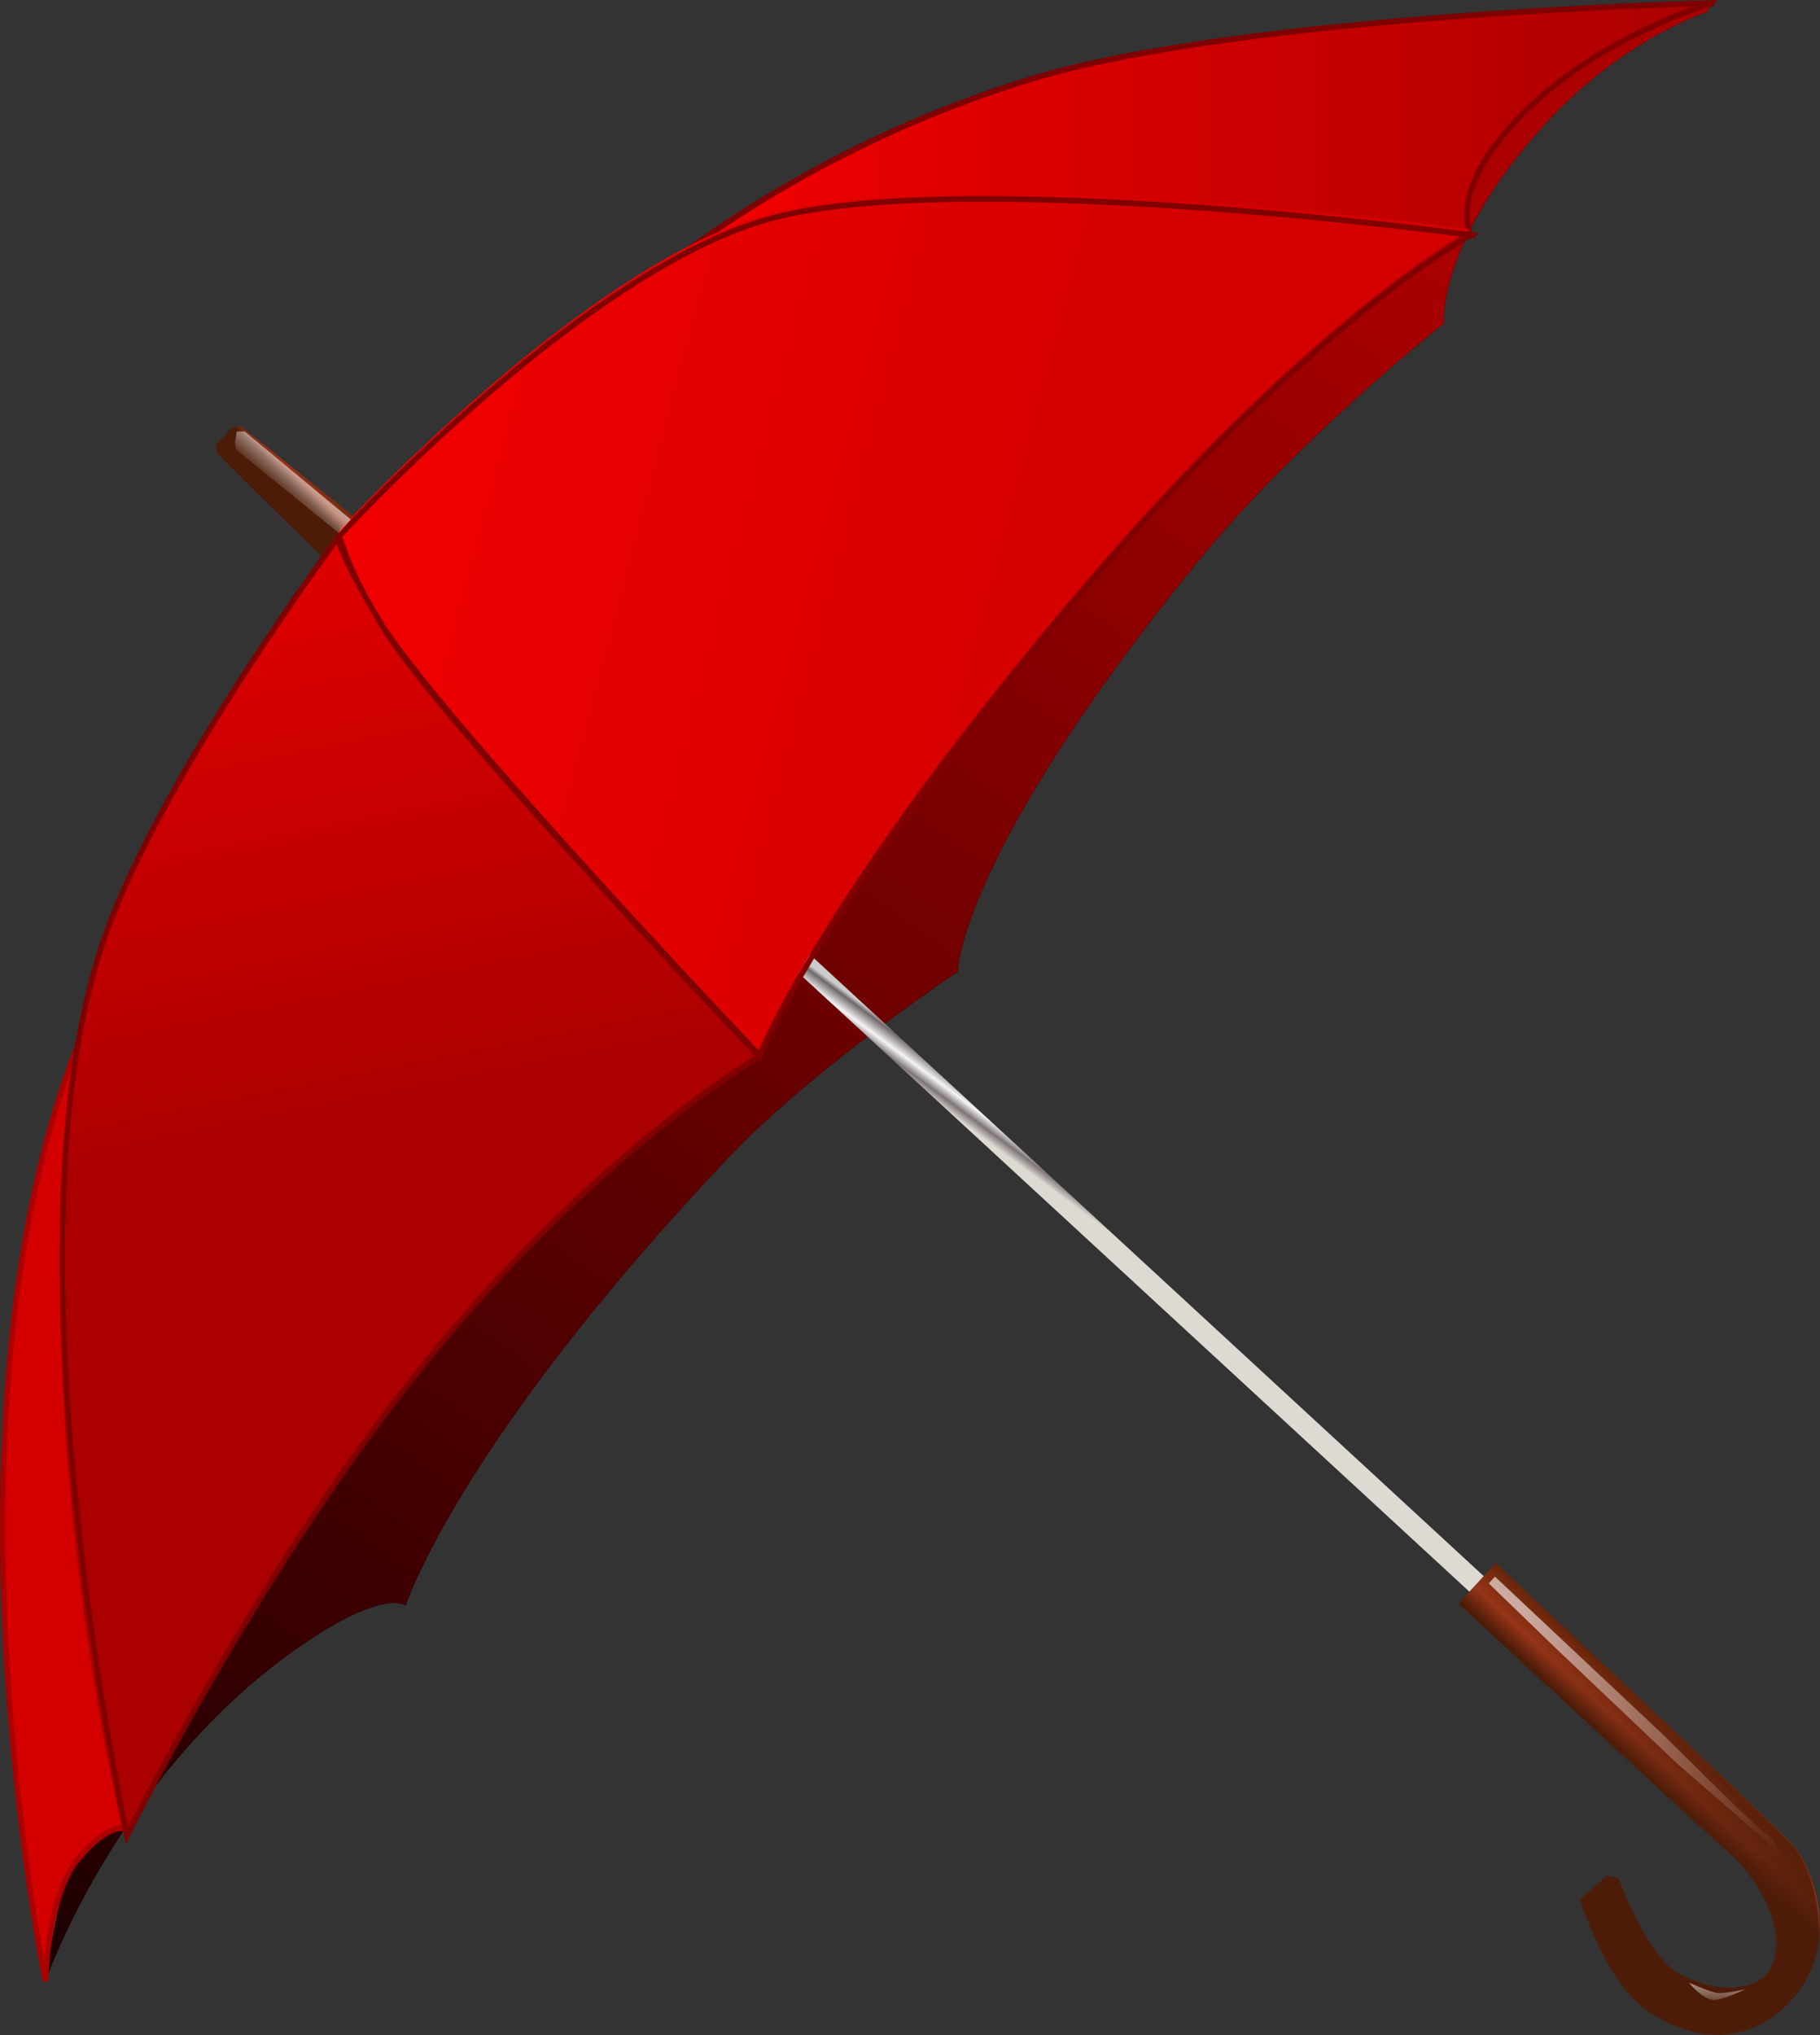 <?xml version="1.0" encoding="UTF-8" standalone="no"?>
<!-- Created with Inkscape (http://www.inkscape.org/) -->

<svg
   xmlns:dc="http://purl.org/dc/elements/1.1/"
   xmlns:cc="http://creativecommons.org/ns#"
   xmlns:rdf="http://www.w3.org/1999/02/22-rdf-syntax-ns#"
   xmlns:svg="http://www.w3.org/2000/svg"
   xmlns="http://www.w3.org/2000/svg"
   xmlns:xlink="http://www.w3.org/1999/xlink"
   xmlns:sodipodi="http://sodipodi.sourceforge.net/DTD/sodipodi-0.dtd"
   xmlns:inkscape="http://www.inkscape.org/namespaces/inkscape"
   width="660.533"
   height="738.22"
   id="svg2"
   version="1.1"
   inkscape:version="0.48.4 r9939"
   sodipodi:docname="Nowy dokument 1">
  <rect width="100%" height="100%" fill="#333333" stroke="none"/>
  <defs
     id="defs4">
    <linearGradient
       y2="508.526"
       y1="440.952"
       xlink:href="#linearGradient4172"
       x2="86.952"
       x1="125.213"
       id="linearGradient3951"
       gradientUnits="userSpaceOnUse" />
    <linearGradient
       y2="532.028"
       y1="526.342"
       xlink:href="#linearGradient4172"
       x2="84.719"
       x1="84.52"
       id="linearGradient3949"
       gradientUnits="userSpaceOnUse" />
    <linearGradient
       xlink:href="#linearGradient3352"
       x2="1"
       id="linearGradient3945"
       gradientUnits="userSpaceOnUse"
       gradientTransform="matrix(8.057,8.951,-8.951,8.057,93.029,471.576)" />
    <linearGradient
       xlink:href="#linearGradient3352"
       x2="1"
       id="linearGradient3937"
       gradientUnits="userSpaceOnUse"
       gradientTransform="matrix(2.813,3.016,-3.016,2.813,225.239,-279.606)" />
    <linearGradient
       y2="0.789"
       y1="0.86"
       xlink:href="#linearGradient30"
       x2="0.247"
       x1="0.786"
       id="linearGradient3935"
       gradientUnits="userSpaceOnUse"
       gradientTransform="matrix(8.049,8.631,-8.631,8.049,174.148,-185.747)" />
    <linearGradient
       y2="-274.572"
       y1="-281.03"
       x2="229.928"
       x1="224.533"
       id="linearGradient3953"
       gradientUnits="userSpaceOnUse">
      <stop
         id="stop3040"
         stop-color="#f9f9f9"
         offset="0" />
      <stop
         id="stop3042"
         stop-opacity="0"
         stop-color="#f9f9f9"
         offset="1" />
    </linearGradient>
    <linearGradient
       y2="452.854"
       y1="536.671"
       x2="130.324"
       x1="68.648"
       id="linearGradient3947"
       gradientUnits="userSpaceOnUse">
      <stop
         id="stop3035"
         stop-color="#4d1c08"
         offset="0" />
      <stop
         id="stop3037"
         stop-opacity="0"
         stop-color="#4d1c08"
         offset="1" />
    </linearGradient>
    <linearGradient
       y2="662.926"
       y1="831.86"
       x2="88.121"
       x1="120.672"
       id="linearGradient3943"
       gradientUnits="userSpaceOnUse">
      <stop
         id="stop3030"
         stop-color="#a00"
         offset="0" />
      <stop
         id="stop3032"
         stop-color="#e00"
         offset="1" />
    </linearGradient>
    <linearGradient
       y2="651.08"
       y1="719.953"
       x2="37.12"
       x1="288.673"
       id="linearGradient3941"
       gradientUnits="userSpaceOnUse">
      <stop
         id="stop3025"
         stop-color="#d40000"
         offset="0" />
      <stop
         id="stop3027"
         stop-color="#f00"
         offset="1" />
    </linearGradient>
    <linearGradient
       x2="444.708"
       x1="158.264"
       id="linearGradient3939"
       gradientUnits="userSpaceOnUse">
      <stop
         id="stop3020"
         stop-color="#f00"
         offset="0" />
      <stop
         id="stop3022"
         stop-color="#a00"
         offset="1" />
    </linearGradient>
    <linearGradient
       y2="127.581"
       y1="617.835"
       x2="214.68"
       x1="550.404"
       id="linearGradient3933"
       gradientUnits="userSpaceOnUse"
       gradientTransform="matrix(-1.046,0,0,1.046,548.561,457.648)">
      <stop
         id="stop3015"
         offset="0" />
      <stop
         id="stop3017"
         stop-color="#a00"
         offset="1" />
    </linearGradient>
    <linearGradient
       x2="1"
       id="linearGradient30"
       gradientUnits="userSpaceOnUse"
       gradientTransform="matrix(8.049,8.631,-8.631,8.049,174.148,-185.747)">
      <stop
         id="stop3004"
         stop-color="#dedad3"
         offset="0" />
      <stop
         id="stop3006"
         stop-color="#7d7477"
         offset=".264" />
      <stop
         id="stop3008"
         stop-color="#f5f5f5"
         offset=".522" />
      <stop
         id="stop3010"
         stop-color="#6f6768"
         offset=".876" />
      <stop
         id="stop3012"
         stop-color="#ccc"
         offset="1" />
    </linearGradient>
    <linearGradient
       x2="1"
       id="linearGradient3352"
       gradientUnits="userSpaceOnUse"
       gradientTransform="matrix(6.445,7.161,-7.161,6.445,25.963,-53.066)">
      <stop
         id="stop2995"
         stop-color="#68250a"
         offset="0" />
      <stop
         id="stop2997"
         stop-color="#953418"
         offset=".601" />
      <stop
         id="stop2999"
         stop-color="#4d1c08"
         offset=".978" />
      <stop
         id="stop3001"
         stop-color="#4d1c08"
         offset="1" />
    </linearGradient>
    <linearGradient
       id="linearGradient4172">
      <stop
         id="stop2990"
         stop-color="#fff"
         offset="0" />
      <stop
         id="stop2992"
         stop-opacity="0"
         stop-color="#fff"
         offset="1" />
    </linearGradient>
  </defs>
  <sodipodi:namedview
     id="base"
     pagecolor="#ffffff"
     bordercolor="#666666"
     borderopacity="1.0"
     inkscape:pageopacity="0.0"
     inkscape:pageshadow="2"
     inkscape:zoom="0.35"
     inkscape:cx="262.42585"
     inkscape:cy="457.67855"
     inkscape:document-units="px"
     inkscape:current-layer="layer1"
     showgrid="false"
     fit-margin-top="0"
     fit-margin-left="0"
     fit-margin-right="0"
     fit-margin-bottom="0"
     inkscape:window-width="1366"
     inkscape:window-height="705"
     inkscape:window-x="-8"
     inkscape:window-y="-8"
     inkscape:window-maximized="1" />
  <g
     inkscape:label="Layer 1"
     inkscape:groupmode="layer"
     id="layer1"
     transform="translate(-112.574,-251.821)">
    <g
       id="g3049"
       transform="matrix(1.509,0,0,1.572,62.891,-644.043)">
      <path
         id="path3051"
         d="m 444.708,570.595 -1.226,2.043 c 0,0 -20.059,6.104 -38.819,25.744 -26.152,27.378 -24.517,46.174 -24.517,46.174 0,0 -35.426,26.73 -60.068,55.981 -56.799,67.423 -56.799,93.574 -56.799,93.574 0,0 -34.657,22.141 -55.164,42.905 -64.971,65.789 -77.639,103.382 -77.639,103.382 0,0 -4.67,-3.782 -22.882,7.763 -45.766,29.013 -63.746,78.865 -63.746,78.865 0,0 53.938,-273.778 95.619,-313.823 41.68,-40.045 305.241,-142.609 305.241,-142.609 z"
         inkscape:connector-curvature="0" />
      <path
         id="path3053"
         d="m 444.708,570.595 -1.226,2.043 c 0,0 -20.059,6.104 -38.819,25.744 -26.152,27.378 -24.517,46.174 -24.517,46.174 0,0 -35.426,26.73 -60.068,55.981 -56.799,67.423 -56.799,93.574 -56.799,93.574 0,0 -34.657,22.141 -55.164,42.905 -64.971,65.789 -77.639,103.382 -77.639,103.382 0,0 -4.67,-3.782 -22.882,7.763 -45.766,29.013 -63.746,78.865 -63.746,78.865 0,0 6.507,-257.534 73.527,-331.366 41.679,-40.045 327.332,-125.066 327.332,-125.066 z"
         inkscape:connector-curvature="0"
         style="fill:url(#linearGradient3933)" />
      <g
         id="g3055"
         transform="matrix(-1.308,0,0,1.308,472.263,1040.87)">
        <path
           id="path3057"
           d="m 60.017,-79.317 232.095,-205.435 2.499,2.916 -231.678,205.018 z"
           inkscape:connector-curvature="0"
           style="fill:url(#linearGradient3935)" />
      </g>
      <g
         id="g3059"
         transform="matrix(-1.308,0,0,1.308,401.219,1043.249)">
        <path
           id="path3061"
           d="m 214.347,-269.133 22.781,-17.448 h 1.741 l 2.983,3.232 -0.249,1.492 -20.073,19.046 -7.184,-6.322 z"
           inkscape:connector-curvature="0"
           style="fill:url(#linearGradient3937)" />
      </g>
      <path
         id="path3063"
         d="m 111.681,697.677 c 0,0 -29.83,34.733 -61.294,116.457 -33.491,86.99 -6.538,212.893 -6.538,212.893 0,0 3.678,-28.604 11.033,-37.185 7.356,-8.582 8.173,2.042 8.173,2.042 0,0 -18.389,-71.099 -14.303,-147.103 3.511,-65.29 62.929,-147.105 62.929,-147.105 z"
         inkscape:connector-curvature="0"
         style="fill:#808080" />
      <path
         id="path3065"
         d="m 111.681,697.677 c 0,0 -29.83,34.733 -61.294,116.457 -33.491,86.99 -6.538,212.893 -6.538,212.893 0,0 0.43,-19.508 7.784,-28.088 7.356,-8.582 11.422,-7.054 11.422,-7.054 0,0 -18.389,-71.099 -14.303,-147.103 3.511,-65.29 62.929,-147.105 62.929,-147.105 z"
         inkscape:connector-curvature="0"
         style="fill:#d40000;stroke:#aa0000;stroke-width:1.308" />
      <path
         id="path3067"
         d="m 444.708,570.595 c 0,0 -113.02,2.604 -163.858,17.571 -80.499,23.7 -122.587,73.96 -122.587,73.96 0,0 27.504,-31.501 66.606,-39.636 60.885,-12.667 161.814,1.634 161.814,1.634 0,0 -6.129,-10.215 12.668,-28.195 18.797,-17.979 45.357,-25.335 45.357,-25.335 z"
         inkscape:connector-curvature="0"
         style="fill:url(#linearGradient3939)" />
      <path
         id="path3069"
         d="m 444.708,570.595 c 0,0 -113.02,2.604 -163.858,17.571 -80.499,23.7 -122.587,73.96 -122.587,73.96 0,0 27.504,-31.501 66.606,-39.636 60.885,-12.667 161.814,1.634 161.814,1.634 0,0 -6.129,-10.215 12.668,-28.195 18.797,-17.979 45.357,-25.335 45.357,-25.335 z"
         inkscape:connector-curvature="0"
         style="fill:none;stroke:#800000;stroke-width:1.308" />
      <path
         id="path3071"
         d="m 114.541,692.291 c 0,0 56.799,-59.659 101.747,-72.735 44.948,-13.076 170.396,3.268 170.396,3.268 0,0 -36.928,18.921 -91.531,80.091 -64.562,72.326 -79.681,109.51 -79.681,109.51 0,0 -75.188,-76.003 -90.307,-98.886 -7.884,-11.933 -10.624,-21.248 -10.624,-21.248 z"
         inkscape:connector-curvature="0"
         style="fill:url(#linearGradient3941)" />
      <path
         id="path3073"
         d="m 114.541,693.591 c 0,0 56.799,-59.659 101.747,-72.735 44.948,-13.076 170.396,3.268 170.396,3.268 0,0 -36.928,18.921 -91.531,80.091 -64.562,72.326 -79.681,109.51 -79.681,109.51 0,0 -75.188,-76.003 -90.307,-98.886 -7.884,-11.933 -10.624,-21.248 -10.624,-21.248 z"
         inkscape:connector-curvature="0"
         style="fill:none;stroke:#800000;stroke-width:1.308" />
      <path
         id="path3075"
         d="m 114.541,693.591 c 0,0 -43.314,55.572 -56.798,93.574 -25.097,70.726 5.721,206.354 5.721,206.354 0,0 30.238,-58.842 68.24,-105.015 43.19,-52.48 83.768,-74.779 83.768,-74.779 0,0 -77.23,-78.046 -90.307,-98.886 -13.076,-20.84 -10.624,-21.248 -10.624,-21.248 z"
         inkscape:connector-curvature="0"
         style="fill:url(#linearGradient3943)" />
      <path
         id="path3077"
         d="m 114.541,693.591 c 0,0 -43.314,55.572 -56.798,93.574 -25.097,70.726 5.721,206.354 5.721,206.354 0,0 30.238,-58.842 68.24,-105.015 43.19,-52.48 83.768,-74.779 83.768,-74.779 0,0 -77.23,-78.046 -90.307,-98.886 -13.076,-20.84 -10.624,-21.248 -10.624,-21.248 z"
         inkscape:connector-curvature="0"
         style="fill:none;stroke:#800000;stroke-width:1.308" />
      <g
         id="g3079"
         transform="matrix(-1.046,0,0,1.046,534.62,477.358)">
        <path
           id="path3081"
           d="m 135.727,433.295 c 0,0 -65.219,58.58 -68.864,62.745 -3.645,4.165 -10.936,20.828 0.521,33.325 11.456,12.498 26.401,7.991 34.757,1.562 8.461,-6.51 14.059,-23.433 14.059,-23.433 l -6.118,-5.206 -2.604,0.52 c 0,0 -6.387,16.92 -13.539,20.829 -9.763,5.337 -19.526,3.774 -21.87,-1.302 -4.105,-8.893 4.166,-20.568 9.894,-25.254 5.728,-4.686 62.355,-54.805 62.355,-54.805 l -8.592,-8.982 z"
           inkscape:connector-curvature="0"
           style="fill:url(#linearGradient3945)" />
        <path
           id="path3083"
           d="m 136.026,433.346 c 0,0 -65.219,58.58 -68.864,62.745 -3.645,4.165 -10.936,20.828 0.521,33.325 11.456,12.498 26.401,7.991 34.757,1.562 8.461,-6.51 14.059,-23.433 14.059,-23.433 l -6.118,-5.206 -2.604,0.52 c 0,0 -6.387,16.92 -13.539,20.829 -9.763,5.337 -19.526,3.774 -21.87,-1.302 -4.105,-8.893 4.166,-20.568 9.894,-25.254 5.728,-4.686 62.355,-54.805 62.355,-54.805 l -8.592,-8.982 z"
           inkscape:connector-curvature="0"
           style="fill:url(#linearGradient3947)" />
        <path
           id="path3085"
           d="m 91.266,525.874 c 0,0 -4.874,2.105 -6.615,2.269 -1.741,0.164 -6.333,-0.815 -6.333,-0.815 0,0 5.585,2.58 7.496,2.338 2.674,-0.337 5.453,-3.792 5.453,-3.792 z"
           inkscape:connector-curvature="0"
           style="opacity:0.5;fill:url(#linearGradient3949)" />
        <path
           id="path3087"
           d="m 68.685,501.508 c 0,0 3.154,-5.494 5.109,-7.136 1.955,-1.642 19.985,-16.651 19.985,-16.651 l 27.943,-25.461 15.586,-14.471 -1.401,-1.516 -38.353,34.587 -16.009,15.159 -6.932,6.307 -2.402,1.658 -3.526,7.524 z"
           inkscape:connector-curvature="0"
           style="opacity:0.6;fill:url(#linearGradient3951)" />
      </g>
      <g
         id="g3089"
         transform="matrix(-1.308,0,0,1.308,401.219,1043.249)"
         style="fill:#f9f9f9">
        <path
           id="path3091"
           d="m 217.082,-270.245 19.486,-15.519 h 1.489 l 0.316,1.881 -0.213,1.327 -18.909,14.704 z"
           inkscape:connector-curvature="0"
           style="fill:url(#linearGradient3953)" />
      </g>
    </g>
  </g>
</svg>
